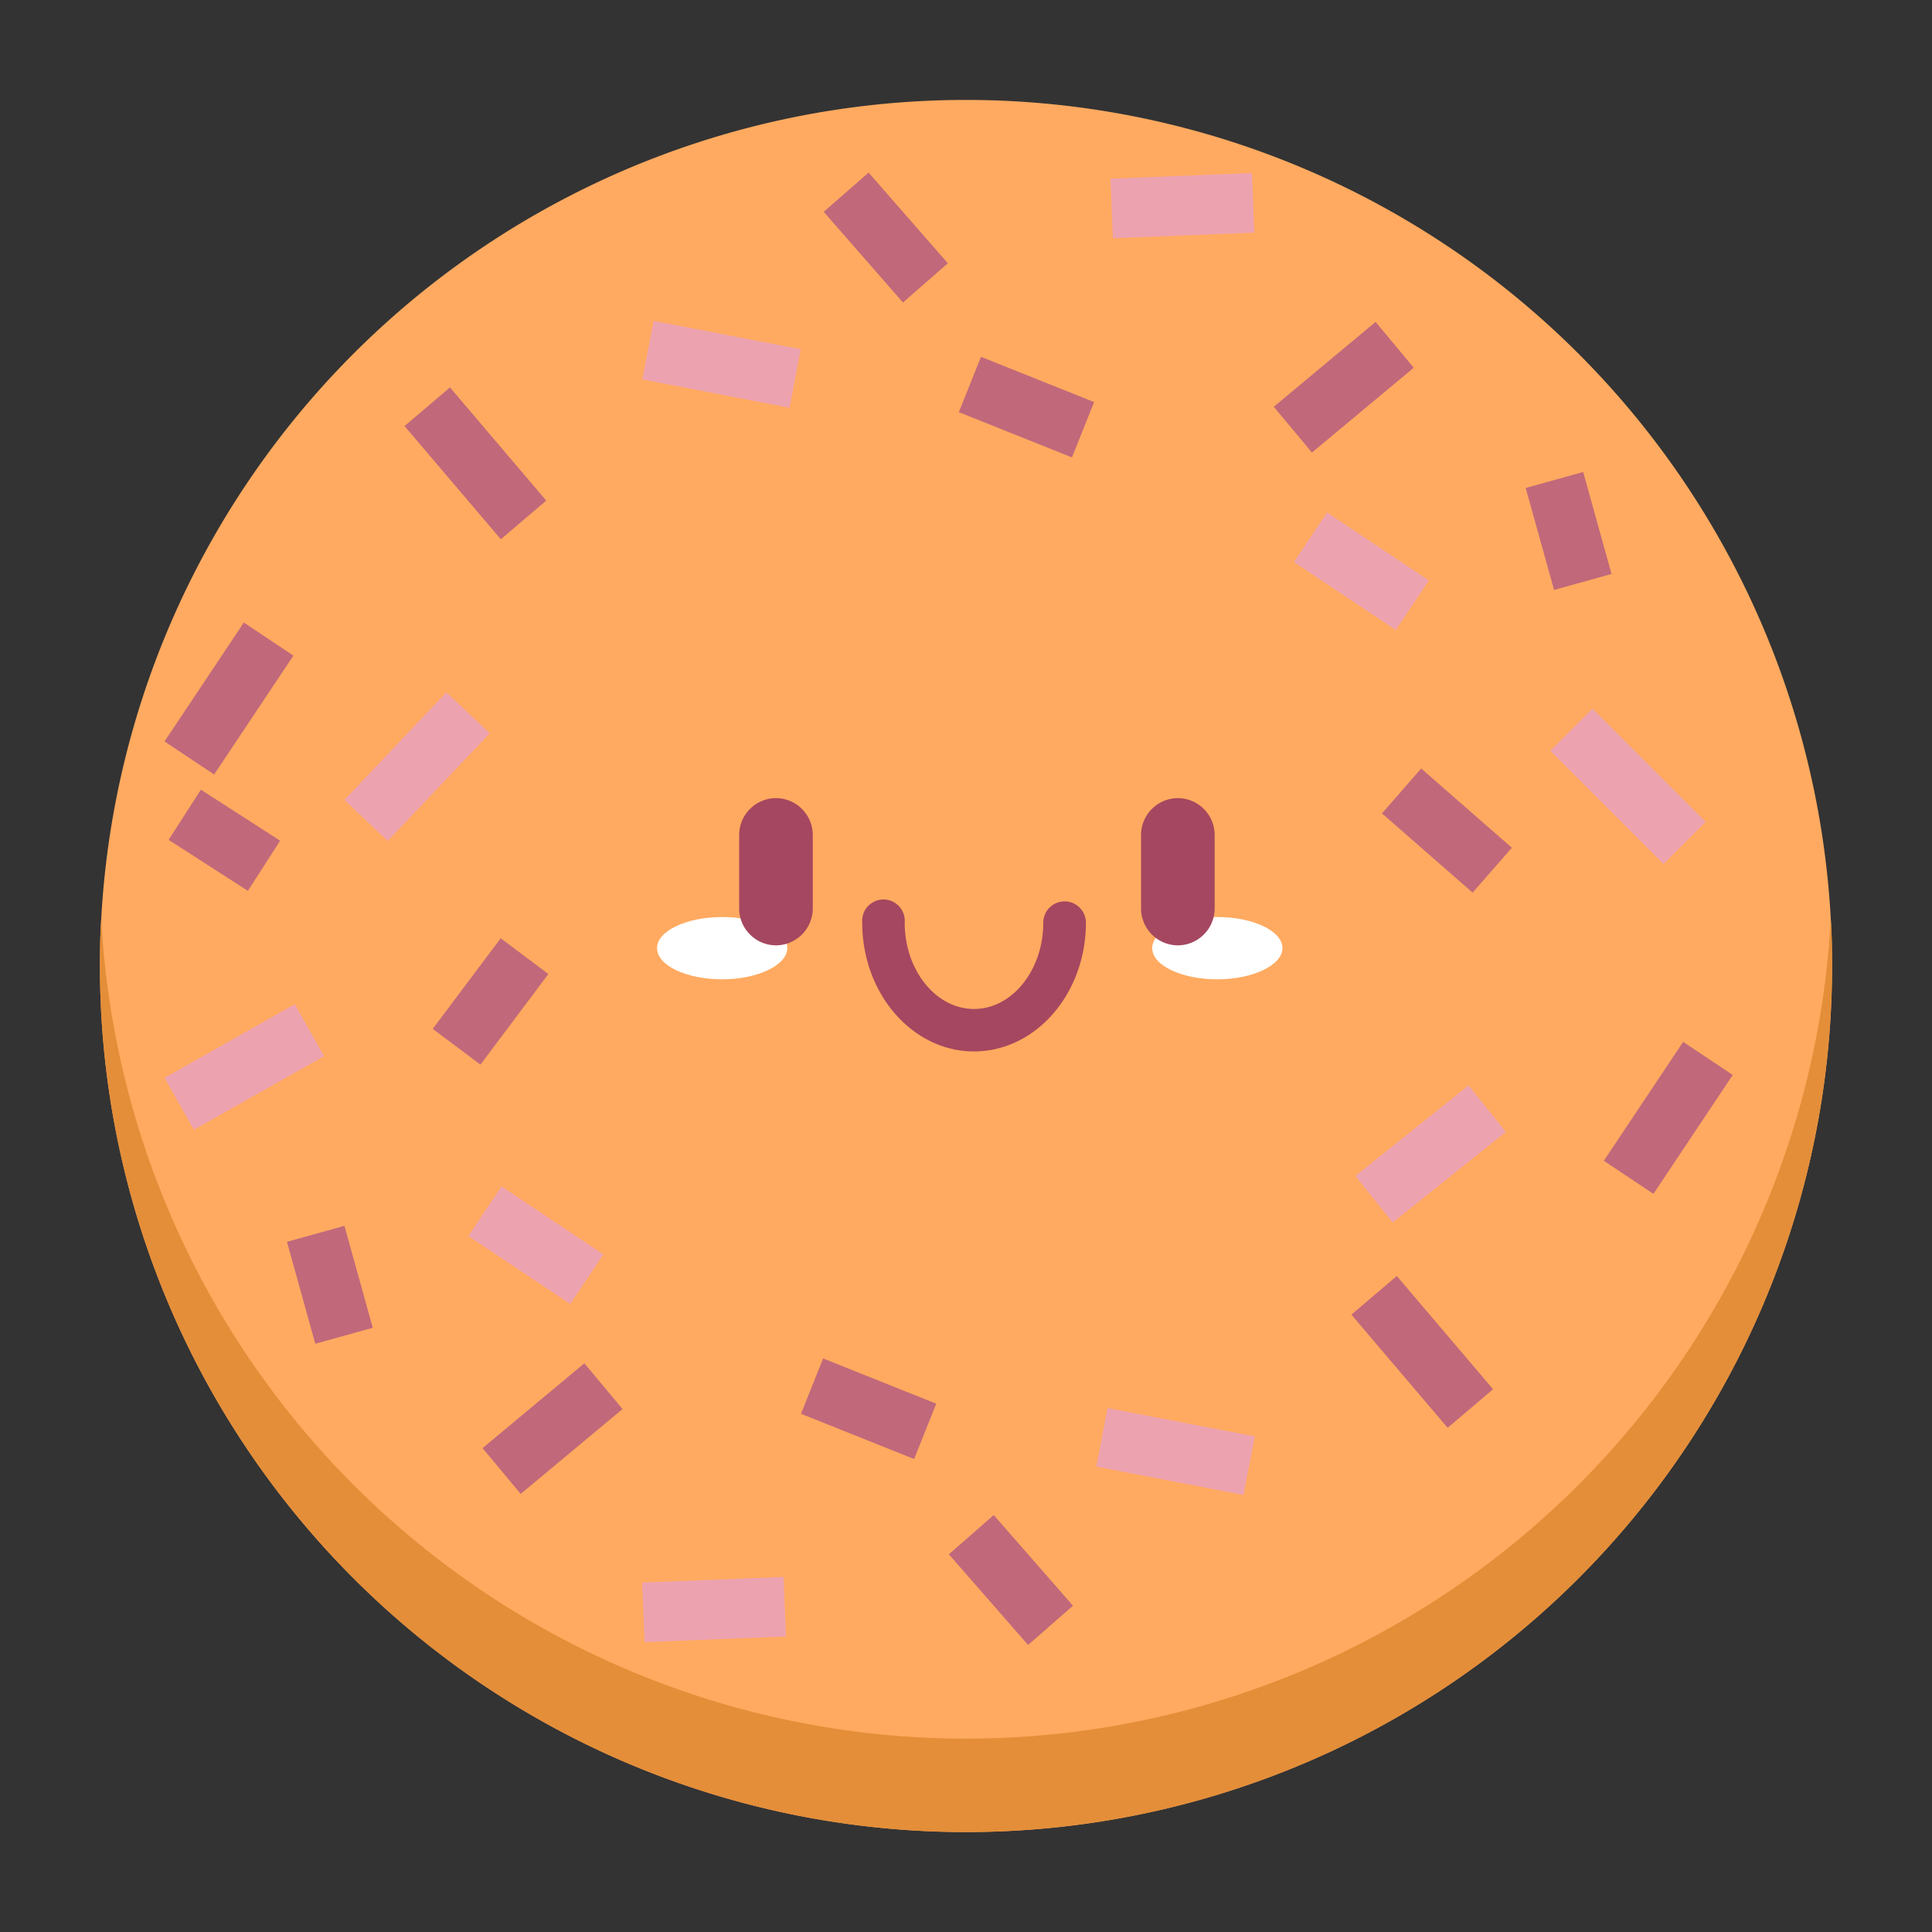 <svg viewBox="0 0 116 116" xmlns="http://www.w3.org/2000/svg"><rect x="0" y="0" width="116" height="116" fill="#333333" stroke="none"/><path d="m58 6a52 52 0 1 0 52 52 52 52 0 0 0 -52-52zm0 72.9a20.9 20.9 0 1 1 20.9-20.9 20.9 20.9 0 0 1 -20.9 20.9zm21.55-20.9a21.42 21.42 0 1 0 -21.41 21.38 21.4 21.4 0 0 0 21.41-21.38z" fill="#ffaa60"/><path d="m58 104.39a52 52 0 0 1 -51.92-49.19c-.08.92-.08 1.86-.08 2.8a52 52 0 0 0 104 0c0-.94 0-1.88-.08-2.8a52 52 0 0 1 -51.92 49.19z" fill="#e48e39"/><path d="m30.38 71.06h3.58v7.35h-3.58z" fill="#eda2b0" transform="matrix(.555 -.832 .832 .555 -47.86 60.05)"/><path d="m81.52 67.51h8.7v3.58h-8.7z" fill="#eda2b0" transform="matrix(.781 -.625 .625 .781 -24.48 68.83)"/><path d="m68.79 82.64h3.58v9h-3.58z" fill="#eda2b0" transform="matrix(.189 -.982 .982 .189 -28.33 139.99)"/><path d="m20.58 44.23h8.9v3.58h-8.9z" fill="#eda2b0" transform="matrix(.688 -.726 .726 .688 -25.59 32.54)"/><path d="m38.62 94.87h8.5v3.58h-8.5z" fill="#eda2b0" transform="matrix(.999 -.04 .04 .999 -3.82 1.79)"/><path d="m95.98 42.4h3.58v9.61h-3.58z" fill="#eda2b0" transform="matrix(.707 -.707 .707 .707 -4.75 82.96)"/><path d="m10.18 62.24h8.98v3.58h-8.98z" fill="#eda2b0" transform="matrix(.871 -.492 .492 .871 -29.61 15.51)"/><g fill="#c1687b"><path d="m83.57 76.74h3.58v8.92h-3.58z" transform="matrix(.762 -.648 .648 .762 -32.27 74.61)"/><path d="m29.21 84h7.96v3.58h-7.96z" transform="matrix(.768 -.64 .64 .768 -47.22 41.13)"/><path d="m26.05 58.34h6.8v3.58h-6.8z" transform="matrix(.6 -.8 .8 .6 -36.32 47.61)"/><path d="m11.69 47.61h3.58v5.66h-3.58z" transform="matrix(.541 -.841 .841 .541 -36.24 34.5)"/><path d="m17.98 73.94h3.58v6.35h-3.58z" transform="matrix(.964 -.268 .268 .964 -19.92 8.1)"/><path d="m58.93 91.18h3.58v7.23h-3.58z" transform="matrix(.753 -.658 .658 .753 -47.4 63.44)"/><path d="m85.1 46.32h3.58v7.23h-3.58z" transform="matrix(.658 -.753 .753 .658 -7.9 82.44)"/><path d="m95.85 65.3h8.58v3.58h-8.58z" transform="matrix(.555 -.832 .832 .555 -11.23 113.2)"/><path d="m50.43 80.93h3.58v7.32h-3.58z" transform="matrix(.371 -.928 .928 .371 -45.72 101.66)"/></g><path d="m58.48 63.13c-3.7 0-6.71-3.47-6.71-7.73a1.28 1.28 0 1 1 2.55 0c0 2.85 1.87 5.18 4.16 5.18s4.16-2.33 4.16-5.18a1.28 1.28 0 1 1 2.56 0c0 4.26-3.01 7.73-6.72 7.73z" fill="#a54760"/><path d="m47.27 56.93c0 1-1.75 1.87-3.91 1.87s-3.91-.84-3.91-1.87 1.75-1.87 3.91-1.87 3.91.84 3.91 1.87z" fill="#fff"/><path d="m77 56.93c0 1-1.75 1.87-3.91 1.87s-3.91-.84-3.91-1.87 1.75-1.87 3.91-1.87 3.91.84 3.91 1.87z" fill="#fff"/><path d="m46.59 56.76a2.22 2.22 0 0 1 -2.21-2.21v-4.42a2.22 2.22 0 0 1 2.21-2.21 2.22 2.22 0 0 1 2.21 2.21v4.42a2.22 2.22 0 0 1 -2.21 2.21z" fill="#a54760"/><path d="m70.72 56.76a2.22 2.22 0 0 1 -2.21-2.21v-4.42a2.22 2.22 0 0 1 2.21-2.21 2.22 2.22 0 0 1 2.21 2.21v4.42a2.22 2.22 0 0 1 -2.21 2.21z" fill="#a54760"/><path d="m79.93 30.61h3.58v7.35h-3.58z" fill="#eda2b0" transform="matrix(.555 -.832 .832 .555 7.86 83.26)"/><path d="m41.53 17.38h3.58v9h-3.58z" fill="#eda2b0" transform="matrix(.189 -.982 .982 .189 13.65 60.28)"/><path d="m66.76 10.57h8.5v3.58h-8.5z" fill="#eda2b0" transform="matrix(.999 -.04 .04 .999 -.44 2.84)"/><path d="m26.74 23.37h3.58v8.92h-3.58z" fill="#c1687b" transform="matrix(.762 -.648 .648 .762 -11.23 25.1)"/><path d="m76.72 21.45h7.96v3.58h-7.96z" fill="#c1687b" transform="matrix(.768 -.64 .64 .768 3.83 57.05)"/><path d="m92.34 28.73h3.58v6.35h-3.58z" fill="#c1687b" transform="matrix(.964 -.268 .268 .964 -5.11 26.35)"/><path d="m51.38 10.62h3.58v7.23h-3.58z" fill="#c1687b" transform="matrix(.753 -.658 .658 .753 3.78 38.53)"/><path d="m9.46 40.14h8.58v3.58h-8.58z" fill="#c1687b" transform="matrix(.555 -.832 .832 .555 -28.77 30.11)"/><path d="m59.88 20.77h3.58v7.32h-3.58z" fill="#c1687b" transform="matrix(.371 -.928 .928 .371 16.08 72.61)"/></svg>